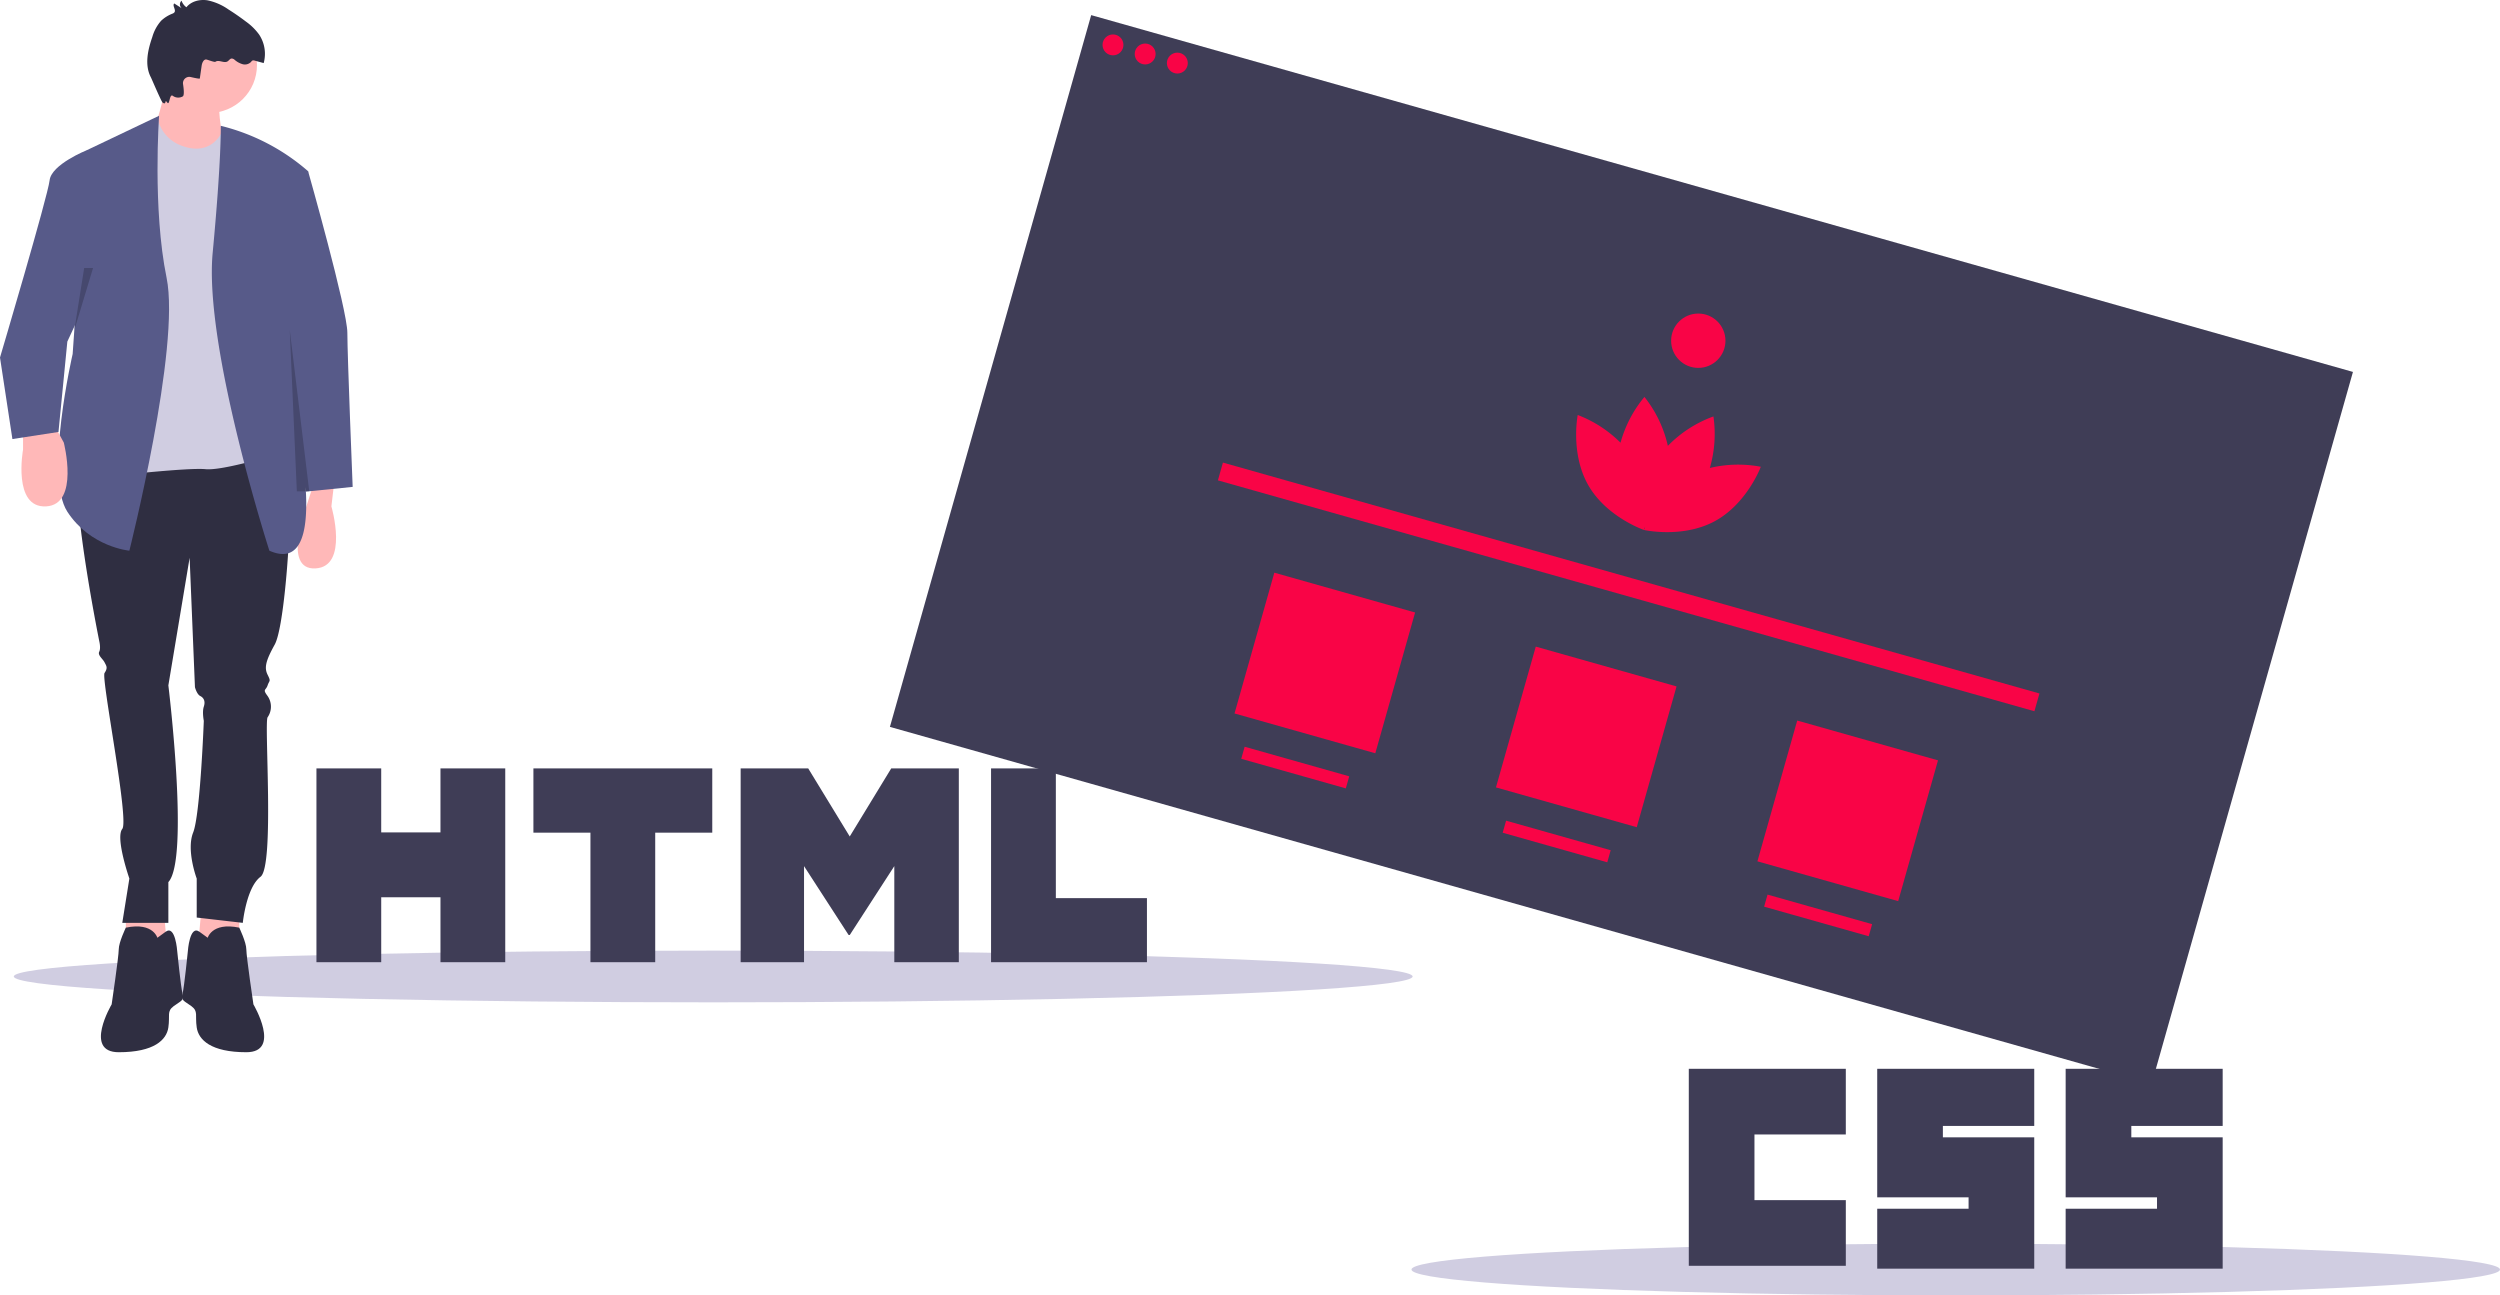 <svg xmlns="http://www.w3.org/2000/svg" data-name="Layer 1" width="1015.128" height="526" viewBox="0 0 1015.128 526" xmlns:xlink="http://www.w3.org/1999/xlink"><title>static_website</title><rect x="600.647" y="143.872" width="300.346" height="532.432" transform="translate(59.462 833.986) rotate(-74.21)" fill="#3f3d56"/><circle cx="451.929" cy="18.229" r="4.243" fill="#f90446"/><circle cx="464.995" cy="21.924" r="4.243" fill="#f90446"/><circle cx="478.061" cy="25.618" r="4.243" fill="#f90446"/><path d="M807.42,376.53a49.571,49.571,0,0,0-20.704.489,49.483,49.483,0,0,0,1.464-20.92,49.194,49.194,0,0,0-18.506,11.943,49.193,49.193,0,0,0-9.512-19.866,49.482,49.482,0,0,0-9.709,18.588A49.572,49.572,0,0,0,733.071,355.505s-3.09,15.716,4.349,28.612c6.622,11.478,19.343,16.849,22.063,17.892l.064.076.034-.039c.276.105.431.158.431.158s.058-.302.139-.841c.049-.06.098-.122.152-.19.011.086.02.164.031.241-.214.501-.322.789-.322.789s.16.035.45.091l.009.051.094-.032c2.863.535,16.514,2.622,28.166-3.688C801.822,391.536,807.42,376.53,807.42,376.53Z" transform="translate(-92.436 -187)" fill="#f90446"/><circle cx="689.592" cy="138.352" r="11.032" fill="#f90446"/><rect x="581.484" y="421.571" width="344.549" height="7.496" transform="translate(51.742 -376.059) rotate(15.79)" fill="#f90446"/><rect x="600.672" y="426.503" width="59.405" height="59.405" transform="translate(55.491 -341.319) rotate(15.79)" fill="#f90446"/><rect x="706.833" y="456.523" width="59.405" height="59.405" transform="translate(67.666 -369.074) rotate(15.79)" fill="#f90446"/><rect x="812.994" y="486.544" width="59.405" height="59.405" transform="translate(79.841 -396.829) rotate(15.79)" fill="#f90446"/><rect x="596.302" y="496.124" width="44.129" height="5.092" transform="translate(66.593 -336.449) rotate(15.79)" fill="#f90446"/><rect x="702.463" y="526.144" width="44.129" height="5.092" transform="translate(78.768 -364.204) rotate(15.79)" fill="#f90446"/><rect x="808.623" y="556.165" width="44.129" height="5.092" transform="translate(90.943 -391.959) rotate(15.79)" fill="#f90446"/><ellipse cx="289.6" cy="396.5" rx="284" ry="10.5" fill="#d0cde1"/><ellipse cx="794.128" cy="515.5" rx="221" ry="10.5" fill="#d0cde1"/><path d="M778.172,621H841.93v26.664H804.836v26.664h37.098v26.662H778.172Zm76.511,0h63.76v23.186h-37.096v4.637h37.096v53.327H854.685V677.802h37.096v-4.637H854.682V621Zm76.513,0h63.76v23.186h-37.096v4.637h37.096v53.327H931.196V677.802h37.096v-4.637H931.198V621Z" transform="translate(-92.436 -187)" fill="#3f3d56"/><path d="M220.926,499h26.302v25.986h24.061V499h26.304v78.693H271.291V551.342H247.23v26.351H220.928V499Zm111.254,26.096H309.028V499h72.625v26.096H358.487v52.596H332.185V525.096h-.005ZM393.179,499h27.425l16.87,27.651L454.329,499h27.437v78.693H455.571V538.688L437.475,566.668h-.454L418.914,538.688v39.005H393.179Zm101.676,0h26.31v52.682h36.989v26.011H494.854V499Z" transform="translate(-92.436 -187)" fill="#3f3d56"/><polygon points="82.034 366.091 79.876 390.558 97.146 389.118 97.146 368.25 82.034 366.091" fill="#ffb8b8"/><polygon points="66.203 366.091 68.362 390.558 51.092 389.118 51.092 368.25 66.203 366.091" fill="#ffb8b8"/><path d="M203.974,365.276s5.757,34.541,5.757,39.578-2.159,37.419-5.757,43.896-4.318,9.355-2.878,12.233.72,2.159,0,4.318-2.159,1.439,0,4.318a7.561,7.561,0,0,1,0,8.635c-1.439,2.159,2.878,60.446-2.878,64.764s-7.196,18.71-7.196,18.71l-18.71-2.159v-15.831s-4.318-11.514-1.439-18.71,4.318-45.335,4.318-45.335-.72-3.598,0-5.757,0-3.598-1.439-4.318-2.159-3.598-2.159-3.598l-2.159-52.531L160.798,465.3s8.635,70.521,0,79.876v16.551H142.089l2.878-17.99s-5.757-16.551-2.878-20.149-8.635-61.166-7.196-63.325.72-2.878,0-4.318-2.878-2.878-2.159-4.318,0-4.318,0-4.318-13.672-67.642-7.196-74.119S203.974,365.276,203.974,365.276Z" transform="translate(-92.436 -187)" fill="#2f2e41"/><path d="M176.629,568.203s1.439-6.901,12.953-4.53c0,0,2.878,5.969,2.878,8.848s2.878,22.308,2.878,22.308,11.514,19.429-2.878,19.429-19.429-5.037-20.149-10.074.72-6.476-2.159-8.635-4.318-2.159-3.598-5.037,2.159-17.27,2.159-17.27.72-10.794,4.677-7.916l3.958,2.878" transform="translate(-92.436 -187)" fill="#2f2e41"/><path d="M156.481,568.203s-1.439-6.901-12.953-4.53c0,0-2.878,5.969-2.878,8.848s-2.878,22.308-2.878,22.308-11.514,19.429,2.878,19.429,19.429-5.037,20.149-10.074-.72-6.476,2.159-8.635,4.318-2.159,3.598-5.037-2.159-17.27-2.159-17.27-.72-10.794-4.677-7.916l-3.958,2.878" transform="translate(-92.436 -187)" fill="#2f2e41"/><circle cx="84.913" cy="26.44" r="19.429" fill="#ffb8b8"/><path d="M161.518,216.319s-7.916,30.943-9.355,31.662,33.102,3.598,33.102,3.598-8.635-26.625,0-30.943Z" transform="translate(-92.436 -187)" fill="#ffb8b8"/><path d="M156.463,235.175l-.001-.004L132.734,251.579l4.318,128.808s31.662-3.598,38.858-2.878,30.223-6.476,30.223-6.476L196.047,249.997a9.942,9.942,0,0,0-9.208-9.092l-4.322-.305s-4.317,10.689-17.307,5.175A15.156,15.156,0,0,1,156.463,235.175Z" transform="translate(-92.436 -187)" fill="#d0cde1"/><path d="M157.036,234l-29.34,13.981-5.757,82.754s-11.514,49.652-2.159,64.044,25.186,15.831,25.186,15.831,20.868-82.754,15.112-110.818S157.036,234,157.036,234Z" transform="translate(-92.436 -187)" fill="#575a89"/><path d="M101.791,358.799v10.794s-4.318,23.747,9.355,23.027,7.196-25.906,7.196-25.906l-4.318-7.916Z" transform="translate(-92.436 -187)" fill="#ffb8b8"/><path d="M228.44,380.387l-1.439,12.233s7.196,24.466-6.476,25.186-3.748-25.036-3.748-25.036l4.468-13.823Z" transform="translate(-92.436 -187)" fill="#ffb8b8"/><path d="M182.084,238.085h0a84.747,84.747,0,0,1,35.438,18.422l.124.109-10.074,53.25-1.439,19.429s26.625,94.987-4.318,81.315c0,0-26.625-82.754-23.027-120.893S182.084,238.085,182.084,238.085Z" transform="translate(-92.436 -187)" fill="#575a89"/><path d="M208.292,255.897c.72-.72,9.355,1,9.355,1s15.831,55.848,15.831,65.203,2.159,62.605,2.159,62.605l-18.995,1.915-15.375-73.986Z" transform="translate(-92.436 -187)" fill="#575a89"/><path d="M132.734,247.981h-5.037s-14.392,5.757-15.112,12.233-20.149,71.96-20.149,71.96l5.037,33.102,18.71-2.878,3.598-36.7,18.71-40.298Z" transform="translate(-92.436 -187)" fill="#575a89"/><path d="M173.574,218.863l.745-5.193c.174-1.21.882-2.802,2.06-2.473,1.002.28,3.184,1.137,3.549.879,1.368-.969,3.439.726,4.877-.135.603-.361.996-1.134,1.697-1.185a1.933,1.933,0,0,1,1.246.564,8.477,8.477,0,0,0,3.224,1.751,3.468,3.468,0,0,0,3.394-.925,1.803,1.803,0,0,1,.6-.575,1.347,1.347,0,0,1,.863.04l3.676,1.001a14.126,14.126,0,0,0-1.89-11.63,23.391,23.391,0,0,0-5.354-5.244q-3.415-2.598-7.048-4.887a22.892,22.892,0,0,0-8.563-3.725c-3.1-.471-6.571.371-8.521,2.827a5.487,5.487,0,0,1-1.974-2.666,2.02,2.02,0,0,0,.13,3.097l-3.109-1.985c-.874.918.834,2.582.089,3.607a1.9,1.9,0,0,1-.837.546,14.252,14.252,0,0,0-4.559,2.869,17.01,17.01,0,0,0-3.59,6.614c-1.853,5.315-3.199,11.41-.567,16.385.298.564,4.237,9.874,4.762,10.237,1.774,1.227.619-1.743,1.89,0,.997,1.367.81-3.864,2.292-2.716a3.693,3.693,0,0,0,4.02.181c.614-.426.416-2.791.085-4.963a2.559,2.559,0,0,1,3.113-2.879C171.72,218.712,173.543,219.083,173.574,218.863Z" transform="translate(-92.436 -187)" fill="#2f2e41"/><polygon points="117.655 134.02 125.57 199.504 120.533 199.504 117.655 134.02" opacity="0.2"/><polygon points="34.181 108.834 30.179 134.02 37.779 108.834 35.62 108.834 34.181 108.834" opacity="0.2"/></svg>